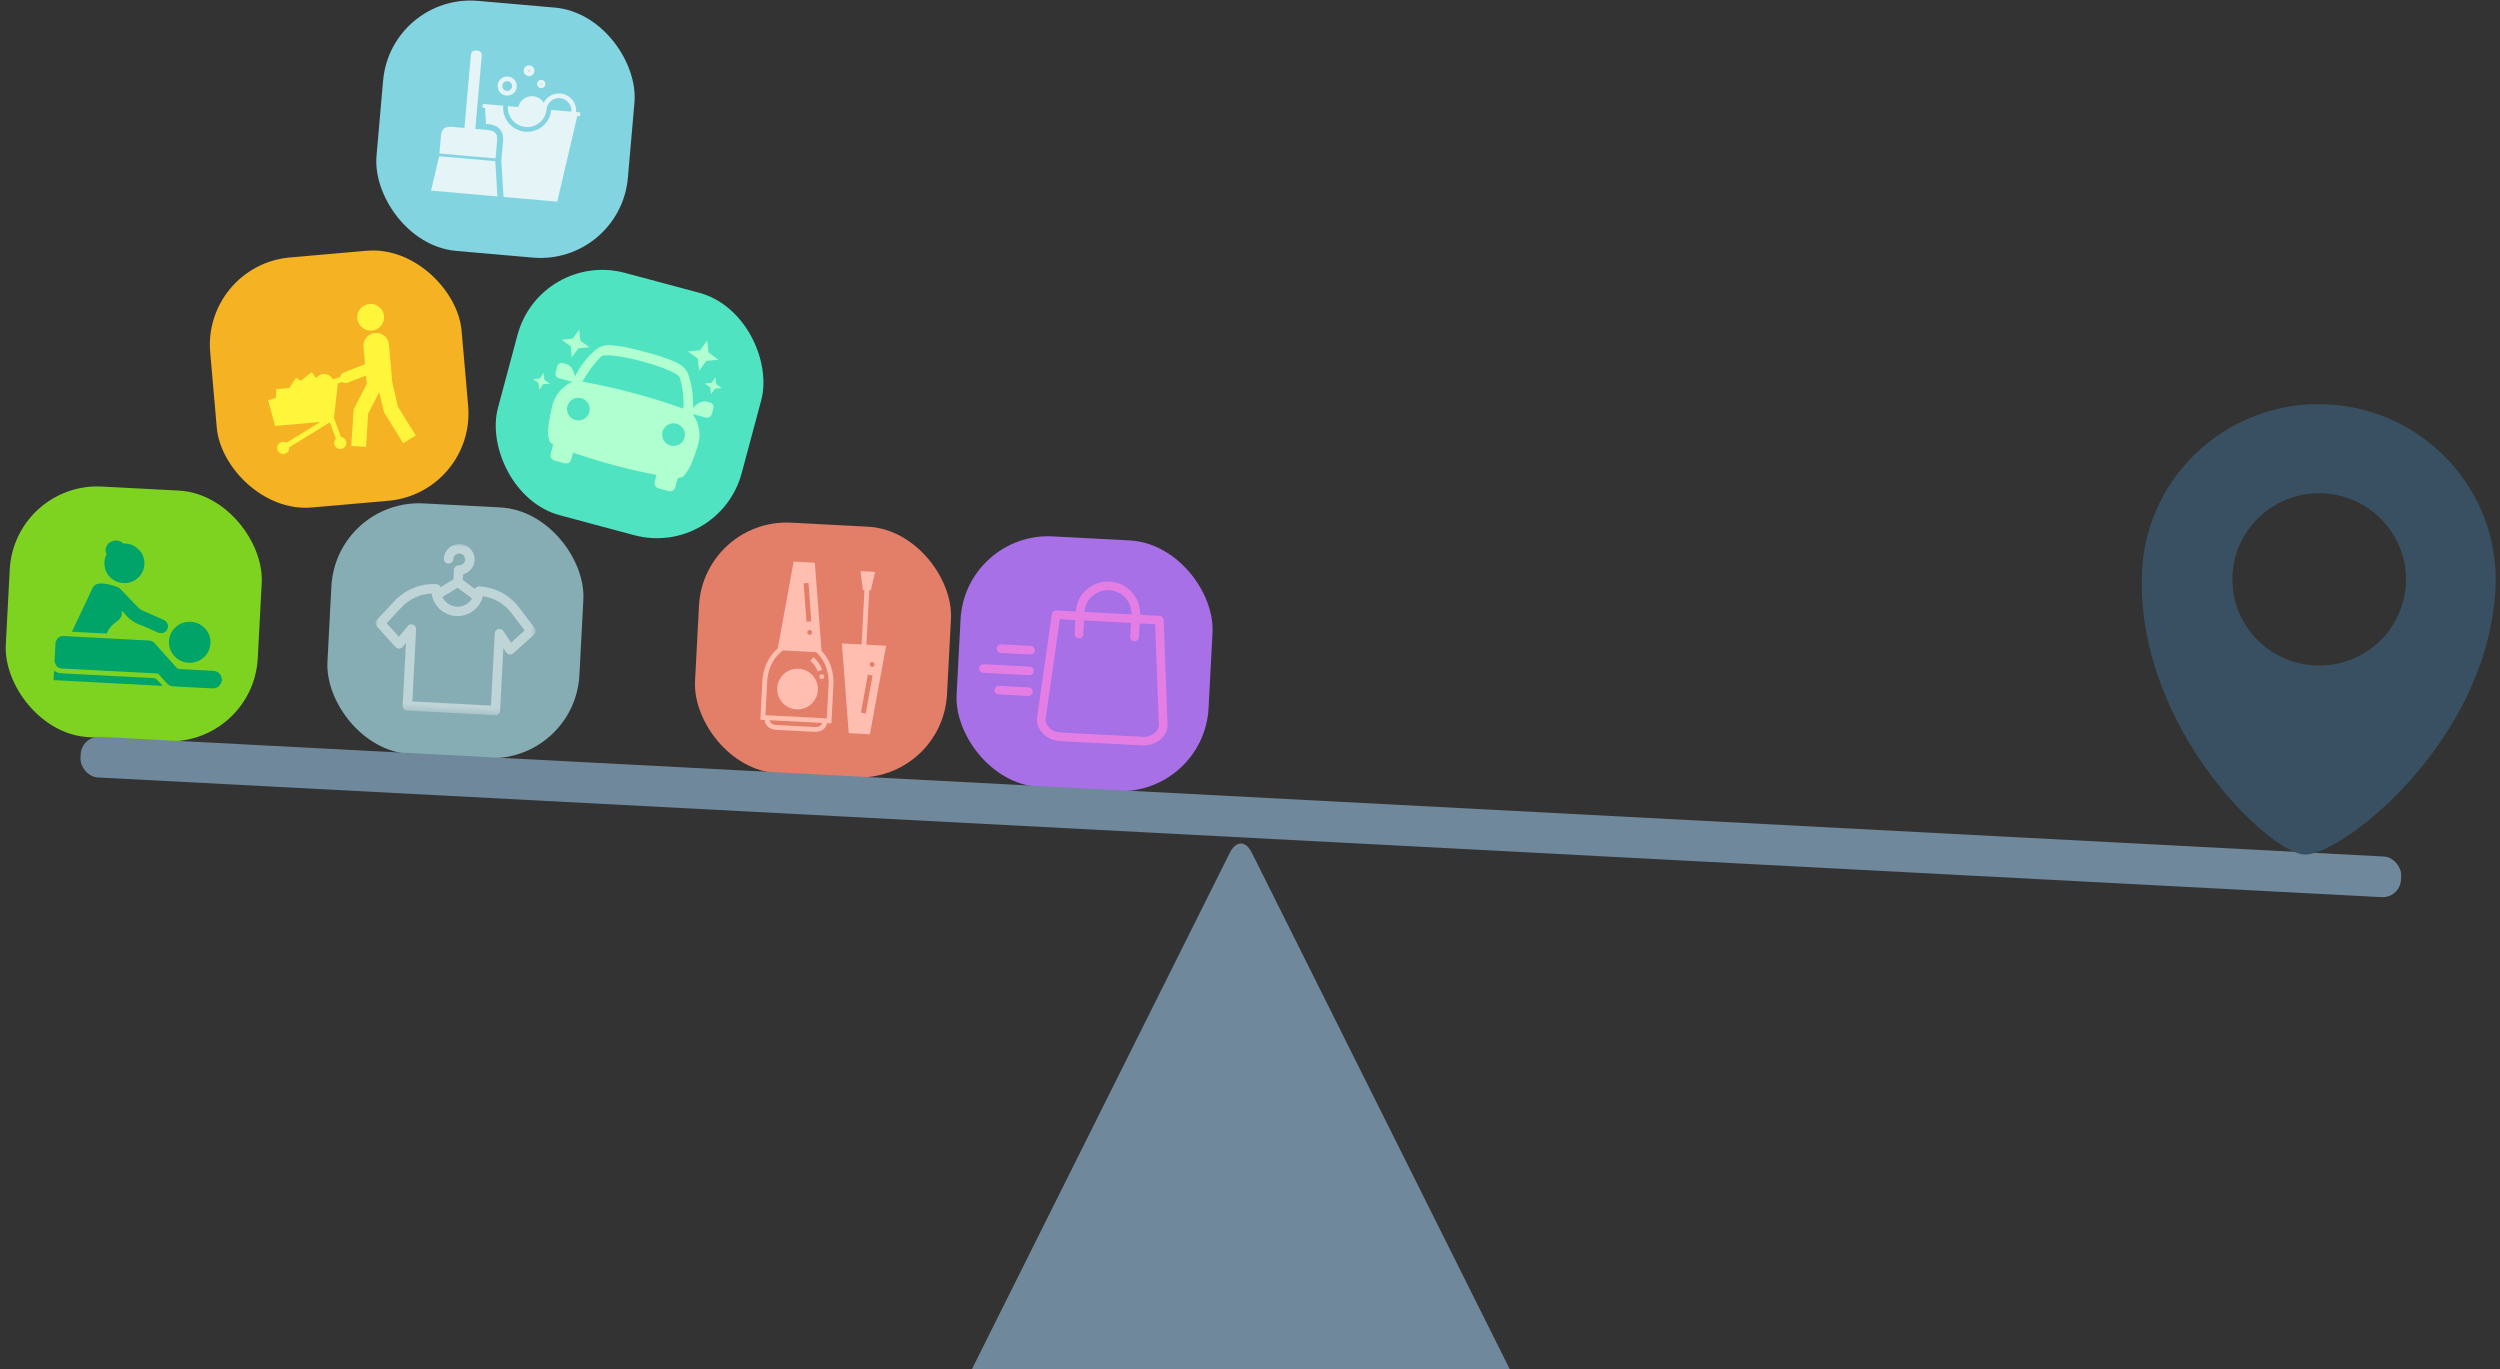 <svg xmlns="http://www.w3.org/2000/svg" xmlns:xlink="http://www.w3.org/1999/xlink" width="409" height="224" viewBox="0 0 409 224">
    <rect x="0" y="0" width="409" height="224" fill="#333333" stroke="none"/>
    <defs>
        <path id="a" d="M13.121 27.648h13.12V0H0v27.648z"/>
    </defs>
    <g fill="none" fill-rule="evenodd">
        <path fill="#6F889B" d="M201.214 139.48c.986-1.975 2.587-1.972 3.572 0L247 224h-88l42.214-84.52z"/>
        <g transform="rotate(3 83.935 125.783)">
            <rect width="41.28" height="41.059" y="83.183" fill="#7ED321" rx="14.354"/>
            <g fill="#00A368">
                <path d="M35.573 113.556c-.174-.786-.708-1.217-1.517-1.217-1.782 0-3.565-.006-5.348.005-.28 0-.483-.071-.682-.274-1.23-1.248-2.474-2.48-3.71-3.726a1.339 1.339 0 0 0-1.008-.409c-4.623.002-9.245.002-13.867 0-.67 0-1.07.298-1.265.928a.484.484 0 0 1-.07.106v3.237a.15.15 0 0 1 .037.039c.337.857.557 1.004 1.5 1.004 5.054 0 10.107-.002 15.158-.005a.68.68 0 0 1 .542.22c.419.439.854.858 1.28 1.288.296.303.707.47 1.134.462h6.237c.868 0 1.385-.408 1.583-1.244a.462.462 0 0 1 .065-.112v-.16a.684.684 0 0 1-.07-.142"/>
                <path d="M24.435 114.035c-5.044.007-10.088.009-15.132.006a1.88 1.88 0 0 1-1.195-.397v1.592c.125-.008.25-.014.374-.014 5.698 0 11.396.003 17.093.008h.298a.38.38 0 0 1 .04-.096c-.306-.284-.621-.564-.914-.86a.727.727 0 0 0-.564-.239M16.101 107.157c.144 0 .292.017.355-.163.272-.771.807-1.342 1.431-1.85.546-.444.96-.97.753-1.755l.08-.024c.149.134.31.256.444.403a5.847 5.847 0 0 0 2.689 1.71c.971.297 1.905.714 2.863 1.06.699.254 1.344-.048 1.56-.7.198-.598-.123-1.194-.793-1.448-1.144-.434-2.294-.853-3.433-1.297a2.289 2.289 0 0 1-.7-.425c-.998-.916-1.975-1.851-2.971-2.77-.18-.165-.384-.343-.61-.416-.876-.286-1.777-.478-2.708-.456-.671.017-1.158.28-1.427.948-.935 2.331-1.904 4.657-2.858 6.978-.021.07-.035.14-.04.212h.904c1.487 0 2.975-.008 4.461-.007M29.986 111.232c1.882.015 3.42-1.478 3.436-3.335v-.008c.023-1.939-1.667-3.42-3.38-3.357-1.721-.071-3.409 1.372-3.413 3.327-.004 1.84 1.519 3.37 3.357 3.373M18.671 98.76c1.809.005 3.279-1.438 3.284-3.223.004-1.785-1.458-3.235-3.266-3.24-.115 0-.23.006-.342.017-.356-.318-.923-.497-1.374-.418-.83.145-1.32.611-1.472 1.398-.051.265.032.591.2.869a3.336 3.336 0 0 0-.29 1.344c-.02 1.883 1.476 3.237 3.26 3.253"/>
            </g>
            <rect width="41.28" height="41.059" x="52.694" y="83.183" fill="#86ADB3" rx="14.354"/>
            <g transform="translate(60.222 89.52)">
                <mask id="b" fill="#fff">
                    <use xlink:href="#a"/>
                </mask>
                <path fill="#FFF" d="M22.31 15.661l-1.357-1.823a.772.772 0 0 0-1.39.457v11.823H6.68V14.295a.767.767 0 0 0-.529-.73.775.775 0 0 0-.861.273L3.932 15.66l-2.12-2.112 2.29-2.71a7.21 7.21 0 0 1 4.813-2.521 4.28 4.28 0 0 0 4.198 3.467 4.28 4.28 0 0 0 4.198-3.467 7.21 7.21 0 0 1 4.815 2.52l2.295 2.711-2.11 2.112zm-9.186-8.503l2.421 1.628a2.743 2.743 0 0 1-2.42 1.459 2.743 2.743 0 0 1-2.421-1.459l2.42-1.628zm12.938 5.94l-2.748-3.25A8.724 8.724 0 0 0 16.63 6.75a.765.765 0 0 0-.698.452l-2.039-1.377v-.931A2.507 2.507 0 0 0 13.124 0a2.516 2.516 0 0 0-2.513 2.51c0 .424.343.767.769.767a.767.767 0 0 0 .768-.768c0-.533.437-.968.97-.968.535 0 .971.435.971.968a.972.972 0 0 1-.97.97.767.767 0 0 0-.769.767v1.579l-2.039 1.371a.765.765 0 0 0-.698-.451A8.74 8.74 0 0 0 2.93 9.842l-2.748 3.25a.77.77 0 0 0 .044 1.04l3.25 3.244a.768.768 0 0 0 1.16-.087l.502-.675V26.88c0 .425.344.768.769.768h14.42a.767.767 0 0 0 .77-.768V16.62l.5.674a.766.766 0 0 0 1.162.087l3.25-3.244a.759.759 0 0 0 .054-1.04z" mask="url(#b)" opacity=".69"/>
            </g>
            <rect width="41.28" height="41.059" x="155.766" y="83.183" fill="#A770E6" rx="14.354"/>
            <g fill="#FF85E5" opacity=".693">
                <path d="M186.505 115.164h-13.411c-1.41 0-2.563-.925-2.583-2.073l1.474-16.44h2.544v2.258a.7.7 0 0 0 .705.697.7.7 0 0 0 .705-.697V96.65h7.708v2.258a.7.7 0 0 0 .705.697.7.7 0 0 0 .705-.697V96.65h2.544l1.473 16.44c-.006 1.148-1.16 2.073-2.57 2.073m-6.702-23.673c2.109 0 3.826 1.686 3.851 3.766h-7.708c.026-2.08 1.743-3.766 3.857-3.766m10.688 21.511l-1.537-17.111a.702.702 0 0 0-.705-.634h-3.191c-.026-2.853-2.377-5.161-5.26-5.161-2.884 0-5.236 2.308-5.262 5.16h-3.19a.707.707 0 0 0-.705.635l-1.538 17.111v.064c0 1.927 1.788 3.5 3.992 3.5h13.41c2.199 0 3.993-1.567 3.993-3.5 0-.026 0-.045-.007-.064M167.461 101.267h-4.83a.7.7 0 0 0-.706.697.7.7 0 0 0 .705.698h4.831a.7.7 0 0 0 .705-.698.7.7 0 0 0-.705-.697M167.461 104.665h-7.516a.7.7 0 0 0-.704.698.7.7 0 0 0 .704.697h7.516a.7.7 0 0 0 .705-.697.7.7 0 0 0-.705-.698M167.461 108.063h-4.83a.7.7 0 0 0-.706.698.7.7 0 0 0 .705.697h4.831a.7.7 0 0 0 .705-.697.7.7 0 0 0-.705-.698"/>
            </g>
            <rect width="41.28" height="41.059" x="112.916" y="83.183" fill="#E37E68" rx="14.354"/>
            <path fill="#FFBEB0" d="M134.766 114.853h-10.058v-5.522c0-2.121.866-4.055 2.323-5.203h5.412c1.457 1.147 2.323 3.082 2.323 5.203v5.522zm-1.856 1.511h-6.349c-.6 0-1.106-.33-1.116-.723h8.58c-.01.393-.516.723-1.115.723zm-2.297-23.474l.785 6.252-.783.098-.785-6.252.783-.098zm.893 7.777a.398.398 0 0 1 0 .56.41.41 0 0 1-.28.115.421.421 0 0 1-.28-.114.416.416 0 0 1-.115-.28c0-.103.044-.206.114-.28a.415.415 0 0 1 .561 0zm1.818 3.183l-1.851-14.33H128l-1.851 14.33c-1.406 1.316-2.232 3.314-2.232 5.481v6.31h.737c.008.834.86 1.512 1.906 1.512h6.349c1.046 0 1.898-.677 1.906-1.512h.74v-6.31c0-2.167-.826-4.165-2.232-5.481z"/>
            <path fill="#FFBEB0" d="M129.737 106.98a3.335 3.335 0 0 0-3.333 3.33 3.335 3.335 0 0 0 3.333 3.329 3.335 3.335 0 0 0 3.332-3.33 3.335 3.335 0 0 0-3.332-3.328M132.044 104.974l-.474.631c.543.405.994.98 1.304 1.66l.718-.326c-.364-.801-.9-1.48-1.548-1.965M141.7 106.048a.389.389 0 0 1-.28-.118.396.396 0 0 1 0-.556.413.413 0 0 1 .56 0 .412.412 0 0 1 .114.28.4.4 0 0 1-.394.395zm-.615 7.662l-.784-.098.785-6.252.784.099-.785 6.251zm-.482-11.237v-8.918h.259l.538-3.046h-2.384l.54 3.046h.257v8.918h-3.228l1.887 14.609h3.472l1.888-14.61h-3.23zM133.198 108.072a.397.397 0 0 0 .394.394.394.394 0 0 0 .28-.118.382.382 0 0 0 .115-.276.385.385 0 0 0-.115-.28.408.408 0 0 0-.556 0 .388.388 0 0 0-.118.28"/>
            <rect width="41.28" height="41.059" x="31.551" y="43.07" fill="#F5B223" rx="14.354" transform="rotate(-8 52.19 63.6)"/>
            <g fill="#FFF63C">
                <path d="M58.976 52.92a2.185 2.185 0 0 0-2.472-1.853 2.185 2.185 0 0 0-1.866 2.463 2.185 2.185 0 0 0 2.472 1.853 2.185 2.185 0 0 0 1.866-2.463"/>
                <path d="M58.047 53.05a1.25 1.25 0 0 1-1.067 1.408 1.25 1.25 0 0 1-1.413-1.059 1.25 1.25 0 0 1 1.067-1.407 1.25 1.25 0 0 1 1.413 1.059M49.46 70.765l-5.352 3.696a.99.99 0 0 0-1.46 1 .99.99 0 0 0 1.12.84.99.99 0 0 0 .845-1.116l-.002-.007 6.426-4.438 1.13 2.639a.978.978 0 0 0-.234.777.99.99 0 0 0 1.12.84.99.99 0 0 0 .845-1.116.99.99 0 0 0-.923-.847l-1.3-3.036.331-5.682.767-.279c.225.143.51.187.781.09l.03-.014v.002l2.96-1.327.193 1.373-1.916 4.232-.085 6.02 2.424.021.057-5.457 1.631-3.573.953 3.227 3.394 4.894 1.993-1.378-3.152-4.52-1.154-4.048-.85-6.043a2.087 2.087 0 0 0-2.361-1.77 2.087 2.087 0 0 0-1.783 2.353l.397 2.824-3.399 1.534.003.006a.888.888 0 0 0-.529.773l-.298.109v-.012l-.911.348a1.601 1.601 0 0 0-1.915-.715c-.348.122-.63.358-.823.665l-.753-.948-1.76 1.509-.736-.481-1.055 1.751v-.009l-2.107.296.039 1.408-1.267.483 1.346 4.138 7.34-1.032z"/>
                <path d="M43.728 66.115l-.327.542-.78.297-.019-.681zM45.353 64.55l1.314.86-2.38.909zM48.182 64.3c-.02.174-.012.35.026.523l-.867.33-.932-.61 1.17-1.002.603.76zM50.592 63.913l-1.832.7a1.007 1.007 0 0 1 .67-1.077c.438-.154.909.016 1.162.377M52.514 74.074a.405.405 0 0 1 .346-.456.405.405 0 0 1 .458.343.406.406 0 0 1-.804.113M43.574 74.923a.405.405 0 0 1 .459.343.405.405 0 0 1-.805.113.405.405 0 0 1 .346-.456"/>
            </g>
            <rect width="41.28" height="41.059" x="56.582" y=".823" fill="#83D4E1" rx="14.354" transform="rotate(2 77.222 21.352)"/>
            <g fill="#F7FAFB" opacity=".835">
                <path d="M71.248 26.043l4.607.16.102-2.941c.04-1.138-.479-1.599-1.72-1.642l-1.941-.068.417-11.958c.02-.562-.27-.835-.864-.856-.566-.02-.903.244-.922.794L70.51 21.49l-1.94-.068c-1.24-.043-1.79.38-1.83 1.518l-.102 2.942 4.607.16M82.685 13.556a.092.092 0 0 1-.006.183.092.092 0 0 1-.09-.094.092.092 0 0 1 .096-.089m-.027.766a.676.676 0 0 0 .7-.65.676.676 0 0 0-1.354-.048.676.676 0 0 0 .654.698M80.575 11.482a.113.113 0 0 1 .11.116.113.113 0 0 1-.118.109.113.113 0 0 1-.109-.117.113.113 0 0 1 .117-.108m-.035.99a.881.881 0 0 0 .913-.847.881.881 0 0 0-.851-.908.881.881 0 0 0-.913.846.881.881 0 0 0 .851.909M77.16 13.486a.795.795 0 0 1 .768.82.795.795 0 0 1-.824.764.795.795 0 0 1-.768-.82.795.795 0 0 1 .824-.764m-.082 2.349c.862.03 1.59-.644 1.62-1.503a1.564 1.564 0 0 0-1.512-1.61 1.563 1.563 0 0 0-1.619 1.501 1.564 1.564 0 0 0 1.51 1.612M71.23 26.488l-4.608-.158-1.038 5.685 5.445.19 5.446.19-.639-5.744z"/>
                <path d="M88.609 17.94a2.805 2.805 0 0 0-2.71-2.891 2.813 2.813 0 0 0-2.662 1.653 2.27 2.27 0 0 0-4.103.907l-1.708-.06a3.166 3.166 0 0 0 3.058 3.263 3.166 3.166 0 0 0 3.278-3.042h.002a2.037 2.037 0 0 1 2.109-1.956c1.124.04 2.006.98 1.967 2.099l-3.31-.116c-.075 2.16-1.902 3.856-4.073 3.78-2.171-.076-3.876-1.895-3.8-4.055l-3.365-.117-.022.622.44.018.28 2.601.28.01c2.269.08 2.697 1.48 2.656 2.64l-.103 2.942-.008.25.006.059.654 5.883 3.285.115.036.001 5.505.192 2.54-14.164.44.013.021-.623-.693-.024z"/>
                <path d="M81.315 17.685l-.036-.001-1.368-.048a1.5 1.5 0 0 1 2.94.103l-1.536-.054z"/>
            </g>
            <rect width="41.28" height="41.059" x="79.212" y="44.655" fill="#50E3C2" rx="14.354" transform="rotate(12 99.852 65.185)"/>
            <path fill="#B0FFD0" d="M111.99 54.133l.317 1.956 1.668 1.084-1.965.311-1.085 1.658-.317-1.956-1.668-1.083 1.965-.312 1.085-1.658zm-21.009-.655l.287 1.784 1.522.986L91 56.53l-.988 1.513-.287-1.784-1.522-.986 1.792-.282.987-1.513zm-5.428 7.362l.167 1.096.939.597-1.1.164-.599.933-.166-1.096-.94-.597 1.101-.164.598-.933zm28.102-.753l.167 1.096.939.597-1.1.164-.599.933-.167-1.096-.938-.597 1.1-.164.598-.933zm-6.745 11.522a1.851 1.851 0 0 1-1.432-2.193c.209-.983 1.212-1.631 2.2-1.421a1.851 1.851 0 0 1 1.432 2.193 1.851 1.851 0 0 1-2.2 1.42zm-15.773-3.353a1.851 1.851 0 0 1-1.432-2.193c.209-.983 1.213-1.63 2.2-1.42.988.21 1.642 1.21 1.433 2.192a1.851 1.851 0 0 1-2.2 1.421zm.967-6.587a16.941 16.941 0 0 1 2.676-3.97c.045-.057.123-.107.2-.157.07-.018.148-.068.211-.054.557-.114 2.181-.233 6.33.616 4.136.912 5.57 1.681 6.034 2.012a.531.531 0 0 1 .17.135c.05.077.076.116.12.224a14.63 14.63 0 0 1 .829 4.716c.011.102-.016.229-.029.292-2.75-.85-5.502-1.534-8.274-2.123a107.35 107.35 0 0 0-8.423-1.426l.156-.265zm21.47 3.503c.094-.444-.158-.828-.604-.923l-.51-.109c-.955-.203-1.854.733-1.854.733-.09.113-.213.22-.349.39-.008-.433-.036-.77-.064-1.108a14.057 14.057 0 0 0-1.038-4.362c-.423-.985-1.223-1.453-2.139-1.846-1.66-.651-3.405-1.055-5.126-1.421-1.753-.373-3.48-.707-5.261-.787-.99-.045-1.918.09-2.705.817-1.123 1.053-2.037 2.217-2.722 3.563-.163.297-.294.6-.51.985-.086-.217-.155-.364-.16-.498 0 0-.44-1.22-1.396-1.423l-.51-.109c-.446-.094-.832.155-.926.599l-.202.95c-.101.476.15.861.66.97l1.465.31.574.123c.025.038.018.07.043.108l-.211.055c-1.492.909-2.432 2.2-2.796 3.912a33.304 33.304 0 0 0-.424 3.09c-.073.814-.075 1.608.159 2.387.092.35.236.613.573.751.152.066.164.168.13.326l-.27 1.268c-.127.603.149 1.026.723 1.148l1.497.318c.637.136 1.055-.107 1.197-.773l.215-1.014c2.293.653 4.567 1.236 6.861 1.723 2.294.488 4.64.887 6.968 1.216l-.215 1.015c-.135.634.141 1.057.779 1.193l1.497.318c.574.122.998-.152 1.126-.755l.27-1.268c.027-.127.086-.247.252-.245.364.012.609-.201.829-.453.505-.655.858-1.375 1.116-2.115.343-.988.622-1.989.87-2.996.395-1.705.03-3.274-.964-4.711l-.17-.136c.038-.025.044-.057.083-.082l.574.122 1.465.312c.478.101.864-.148.997-.617l.202-.95z"/>
            <rect width="380.151" height="6.658" x="13.174" y="124.087" fill="#6F889B" rx="3"/>
            <path fill="#385061" d="M377.392 93.461c-7.844 0-14.202-6.31-14.202-14.094s6.358-14.094 14.202-14.094 14.203 6.31 14.203 14.094-6.359 14.094-14.203 14.094m28.888-14.094h-.001c-.035-15.838-12.983-28.667-28.951-28.667s-28.917 12.83-28.952 28.667v.064c0 .512.014 1.02.04 1.525.968 24.605 23.18 43.495 28.912 43.495 5.735 0 27.973-18.914 28.914-43.54.025-.49.038-.984.038-1.48v-.035-.029"/>
        </g>
    </g>
</svg>
